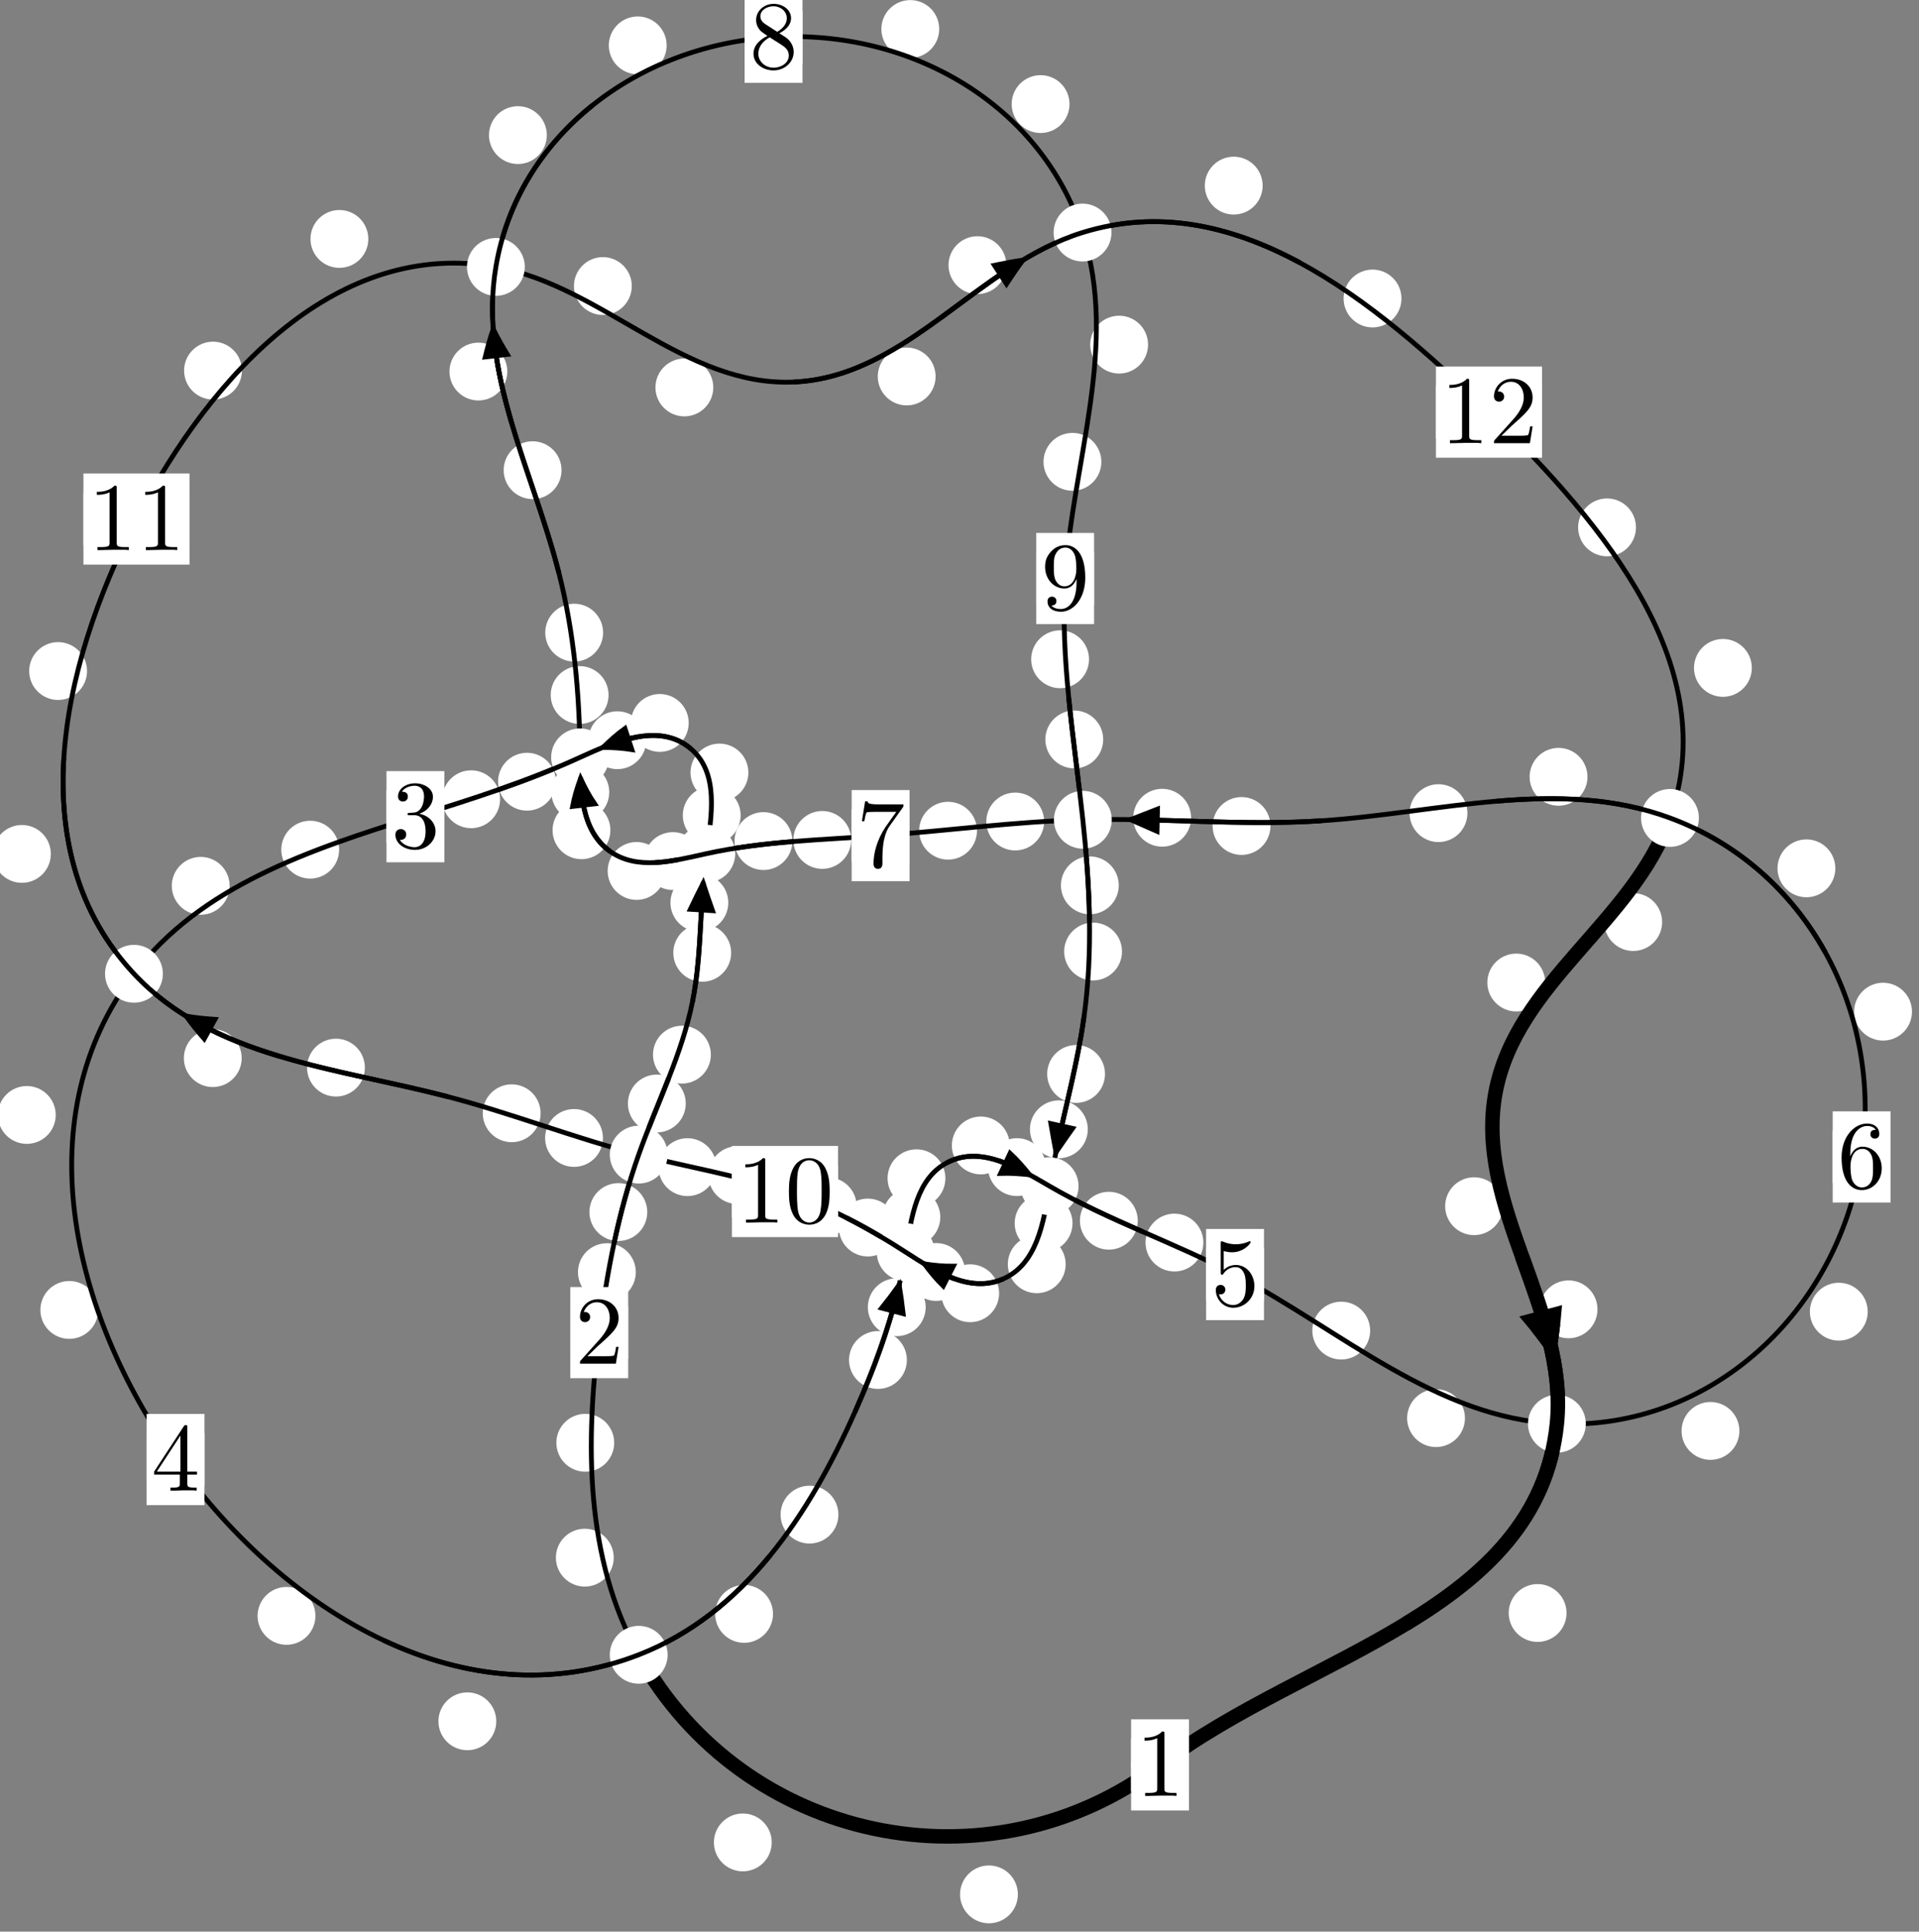 <?xml version="1.0"?>
<!-- Created by MetaPost 1.999 on 2021.07.06:0005 -->
<svg version="1.1" xmlns="http://www.w3.org/2000/svg" xmlns:xlink="http://www.w3.org/1999/xlink" width="198.297" height="199.611" viewBox="0 0 198.297 199.611">
<rect x="0" y="0" width="198.297" height="199.611" fill="#808080" stroke="none"/>
<!-- Original BoundingBox: -66.724655 -27.747284 131.572205 171.863785 -->
  <defs>
    <g transform="scale(0.01,0.01)" id="GLYPHcmr10_48">
      <path style="fill-rule: evenodd;" d="M460 -320C460 -400,455 -480,420 -554C374 -650,292 -666,250 -666C190 -666,117 -640,76 -547C44 -478,39 -400,39 -320C39 -245,43 -155,84 -79C127 2,200 22,249 22C303 22,379 1,423 -94C455 -163,460 -241,460 -320M249 -0C210 -0,151 -25,133 -121C122 -181,122 -273,122 -332C122 -396,122 -462,130 -516C149 -635,224 -644,249 -644C282 -644,348 -626,367 -527C377 -471,377 -395,377 -332C377 -257,377 -189,366 -125C351 -30,294 -0,249 -0"></path>
    </g>
    <g transform="scale(0.01,0.01)" id="GLYPHcmr10_49">
      <path style="fill-rule: evenodd;" d="M294 -640C294 -664,294 -666,271 -666C209 -602,121 -602,89 -602L89 -571C109 -571,168 -571,220 -597L220 -79C220 -43,217 -31,127 -31L95 -31L95 -0L257 -0L130 -3L217 -3L257 -3L297 -3L384 -3L419 -0L419 -31L387 -31C297 -31,294 -42,294 -79"></path>
    </g>
    <g transform="scale(0.01,0.01)" id="GLYPHcmr10_50">
      <path style="fill-rule: evenodd;" d="M127 -77L233 -180C389 -318,449 -372,449 -472C449 -586,359 -666,237 -666C124 -666,50 -574,50 -485C50 -429,100 -429,103 -429C120 -429,155 -441,155 -482C155 -508,137 -534,102 -534C94 -534,92 -534,89 -533C112 -598,166 -635,224 -635C315 -635,358 -554,358 -472C358 -392,308 -313,253 -251L61 -37C50 -26,50 -24,50 -0L421 -0L449 -174L424 -174C419 -144,412 -100,402 -85C395 -77,329 -77,307 -77"></path>
    </g>
    <g transform="scale(0.01,0.01)" id="GLYPHcmr10_51">
      <path style="fill-rule: evenodd;" d="M290 -352C372 -379,430 -449,430 -528C430 -610,342 -666,246 -666C145 -666,69 -606,69 -530C69 -497,91 -478,120 -478C151 -478,171 -500,171 -529C171 -579,124 -579,109 -579C140 -628,206 -641,242 -641C283 -641,338 -619,338 -529C338 -517,336 -459,310 -415C280 -367,246 -364,221 -363C213 -362,189 -360,182 -360C174 -359,167 -358,167 -348C167 -337,174 -337,191 -337L235 -337C317 -337,354 -269,354 -171C354 -35,285 -6,241 -6C198 -6,123 -23,88 -82C123 -77,154 -99,154 -137C154 -173,127 -193,98 -193C74 -193,42 -179,42 -135C42 -44,135 22,244 22C366 22,457 -69,457 -171C457 -253,394 -331,290 -352"></path>
    </g>
    <g transform="scale(0.01,0.01)" id="GLYPHcmr10_52">
      <path style="fill-rule: evenodd;" d="M294 -165L294 -78C294 -42,292 -31,218 -31L197 -31L197 -0L332 -0L238 -3L290 -3L332 -3L374 -3L427 -3L468 -0L468 -31L447 -31C373 -31,371 -42,371 -78L371 -165L471 -165L471 -196L371 -196L371 -651C371 -671,371 -677,355 -677C346 -677,343 -677,335 -665L28 -196L28 -165M300 -196L56 -196L300 -569"></path>
    </g>
    <g transform="scale(0.01,0.01)" id="GLYPHcmr10_53">
      <path style="fill-rule: evenodd;" d="M449 -201C449 -320,367 -420,259 -420C211 -420,168 -404,132 -369L132 -564C152 -558,185 -551,217 -551C340 -551,410 -642,410 -655C410 -661,407 -666,400 -666C399 -666,397 -666,392 -663C372 -654,323 -634,256 -634C216 -634,170 -641,123 -662C115 -665,113 -665,111 -665C101 -665,101 -657,101 -641L101 -345C101 -327,101 -319,115 -319C122 -319,124 -322,128 -328C139 -344,176 -398,257 -398C309 -398,334 -352,342 -334C358 -297,360 -258,360 -208C360 -173,360 -113,336 -71C312 -32,275 -6,229 -6C156 -6,99 -59,82 -118C85 -117,88 -116,99 -116C132 -116,149 -141,149 -165C149 -189,132 -214,99 -214C85 -214,50 -207,50 -161C50 -75,119 22,231 22C347 22,449 -74,449 -201"></path>
    </g>
    <g transform="scale(0.01,0.01)" id="GLYPHcmr10_54">
      <path style="fill-rule: evenodd;" d="M132 -328L132 -352C132 -605,256 -641,307 -641C331 -641,373 -635,395 -601C380 -601,340 -601,340 -556C340 -525,364 -510,386 -510C402 -510,432 -519,432 -558C432 -618,388 -666,305 -666C177 -666,42 -537,42 -316C42 -49,158 22,251 22C362 22,457 -72,457 -204C457 -331,368 -427,257 -427C189 -427,152 -376,132 -328M251 -6C188 -6,158 -66,152 -81C134 -128,134 -208,134 -226C134 -304,166 -404,256 -404C272 -404,318 -404,349 -342C367 -305,367 -254,367 -205C367 -157,367 -107,350 -71C320 -11,274 -6,251 -6"></path>
    </g>
    <g transform="scale(0.01,0.01)" id="GLYPHcmr10_55">
      <path style="fill-rule: evenodd;" d="M476 -609C485 -621,485 -623,485 -644L242 -644C120 -644,118 -657,114 -676L89 -676L56 -470L81 -470C84 -486,93 -549,106 -561C113 -567,191 -567,204 -567L411 -567C400 -551,321 -442,299 -409C209 -274,176 -135,176 -33C176 -23,176 22,222 22C268 22,268 -23,268 -33L268 -84C268 -139,271 -194,279 -248C283 -271,297 -357,341 -419"></path>
    </g>
    <g transform="scale(0.01,0.01)" id="GLYPHcmr10_56">
      <path style="fill-rule: evenodd;" d="M163 -457C117 -487,113 -521,113 -538C113 -599,178 -641,249 -641C322 -641,386 -589,386 -517C386 -460,347 -412,287 -377M309 -362C381 -399,430 -451,430 -517C430 -609,341 -666,250 -666C150 -666,69 -592,69 -499C69 -481,71 -436,113 -389C124 -377,161 -352,186 -335C128 -306,42 -250,42 -151C42 -45,144 22,249 22C362 22,457 -61,457 -168C457 -204,446 -249,408 -291C389 -312,373 -322,309 -362M209 -320L332 -242C360 -223,407 -193,407 -132C407 -58,332 -6,250 -6C164 -6,92 -68,92 -151C92 -209,124 -273,209 -320"></path>
    </g>
    <g transform="scale(0.01,0.01)" id="GLYPHcmr10_57">
      <path style="fill-rule: evenodd;" d="M367 -318L367 -286C367 -52,263 -6,205 -6C188 -6,134 -8,107 -42C151 -42,159 -71,159 -88C159 -119,135 -134,113 -134C97 -134,67 -125,67 -86C67 -19,121 22,206 22C335 22,457 -114,457 -329C457 -598,342 -666,253 -666C198 -666,149 -648,106 -603C65 -558,42 -516,42 -441C42 -316,130 -218,242 -218C303 -218,344 -260,367 -318M243 -241C227 -241,181 -241,150 -304C132 -341,132 -391,132 -440C132 -494,132 -541,153 -578C180 -628,218 -641,253 -641C299 -641,332 -607,349 -562C361 -530,365 -467,365 -421C365 -338,331 -241,243 -241"></path>
    </g>
  </defs>
  <path d="M105.181 195.759C105.181 194.966,104.866 194.206,104.306 193.645C103.745 193.085,102.985 192.77,102.192 192.77C101.4 192.77,100.64 193.085,100.079 193.645C99.519 194.206,99.204 194.966,99.204 195.759C99.204 196.551,99.519 197.311,100.079 197.872C100.64 198.432,101.4 198.747,102.192 198.747C102.985 198.747,103.745 198.432,104.306 197.872C104.866 197.311,105.181 196.551,105.181 195.759Z" style="fill: rgb(100%,100%,100%);stroke: none;"></path>
  <path d="M122.859 182.374C122.859 181.581,122.544 180.821,121.984 180.26C121.423 179.7,120.663 179.385,119.871 179.385C119.078 179.385,118.318 179.7,117.757 180.26C117.197 180.821,116.882 181.581,116.882 182.374C116.882 183.166,117.197 183.927,117.757 184.487C118.318 185.048,119.078 185.362,119.871 185.362C120.663 185.362,121.423 185.048,121.984 184.487C122.544 183.927,122.859 183.166,122.859 182.374Z" style="fill: rgb(100%,100%,100%);stroke: none;"></path>
  <path d="M63.419 160.962C63.419 160.169,63.104 159.409,62.543 158.849C61.983 158.288,61.223 157.973,60.43 157.973C59.637 157.973,58.877 158.288,58.317 158.849C57.756 159.409,57.441 160.169,57.441 160.962C57.441 161.755,57.756 162.515,58.317 163.075C58.877 163.636,59.637 163.951,60.43 163.951C61.223 163.951,61.983 163.636,62.543 163.075C63.104 162.515,63.419 161.755,63.419 160.962Z" style="fill: rgb(100%,100%,100%);stroke: none;"></path>
  <path d="M79.747 190.389C79.747 189.596,79.432 188.836,78.872 188.275C78.311 187.715,77.551 187.4,76.759 187.4C75.966 187.4,75.206 187.715,74.645 188.275C74.085 188.836,73.77 189.596,73.77 190.389C73.77 191.181,74.085 191.942,74.645 192.502C75.206 193.062,75.966 193.377,76.759 193.377C77.551 193.377,78.311 193.062,78.872 192.502C79.432 191.942,79.747 191.181,79.747 190.389Z" style="fill: rgb(100%,100%,100%);stroke: none;"></path>
  <path d="M65.7 131.459C65.7 130.666,65.385 129.906,64.825 129.346C64.265 128.785,63.504 128.47,62.712 128.47C61.919 128.47,61.159 128.785,60.598 129.346C60.038 129.906,59.723 130.666,59.723 131.459C59.723 132.252,60.038 133.012,60.598 133.572C61.159 134.133,61.919 134.448,62.712 134.448C63.504 134.448,64.265 134.133,64.825 133.572C65.385 133.012,65.7 132.252,65.7 131.459Z" style="fill: rgb(100%,100%,100%);stroke: none;"></path>
  <path d="M63.469 149.092C63.469 148.3,63.154 147.539,62.593 146.979C62.033 146.418,61.273 146.103,60.48 146.103C59.687 146.103,58.927 146.418,58.367 146.979C57.806 147.539,57.491 148.3,57.491 149.092C57.491 149.885,57.806 150.645,58.367 151.206C58.927 151.766,59.687 152.081,60.48 152.081C61.273 152.081,62.033 151.766,62.593 151.206C63.154 150.645,63.469 149.885,63.469 149.092Z" style="fill: rgb(100%,100%,100%);stroke: none;"></path>
  <path d="M70.861 114.031C70.861 113.238,70.546 112.478,69.985 111.917C69.425 111.357,68.665 111.042,67.872 111.042C67.079 111.042,66.319 111.357,65.759 111.917C65.198 112.478,64.883 113.238,64.883 114.031C64.883 114.823,65.198 115.584,65.759 116.144C66.319 116.705,67.079 117.019,67.872 117.019C68.665 117.019,69.425 116.705,69.985 116.144C70.546 115.584,70.861 114.823,70.861 114.031Z" style="fill: rgb(100%,100%,100%);stroke: none;"></path>
  <path d="M66.884 125.251C66.884 124.458,66.569 123.698,66.009 123.138C65.448 122.577,64.688 122.262,63.896 122.262C63.103 122.262,62.343 122.577,61.782 123.138C61.222 123.698,60.907 124.458,60.907 125.251C60.907 126.044,61.222 126.804,61.782 127.364C62.343 127.925,63.103 128.24,63.896 128.24C64.688 128.24,65.448 127.925,66.009 127.364C66.569 126.804,66.884 126.044,66.884 125.251Z" style="fill: rgb(100%,100%,100%);stroke: none;"></path>
  <path d="M75.553 98.46C75.553 97.667,75.238 96.907,74.677 96.347C74.117 95.786,73.357 95.471,72.564 95.471C71.771 95.471,71.011 95.786,70.451 96.347C69.89 96.907,69.575 97.667,69.575 98.46C69.575 99.253,69.89 100.013,70.451 100.573C71.011 101.134,71.771 101.449,72.564 101.449C73.357 101.449,74.117 101.134,74.677 100.573C75.238 100.013,75.553 99.253,75.553 98.46Z" style="fill: rgb(100%,100%,100%);stroke: none;"></path>
  <path d="M73.455 108.984C73.455 108.191,73.14 107.431,72.579 106.87C72.019 106.31,71.259 105.995,70.466 105.995C69.673 105.995,68.913 106.31,68.353 106.87C67.792 107.431,67.477 108.191,67.477 108.984C67.477 109.776,67.792 110.537,68.353 111.097C68.913 111.658,69.673 111.972,70.466 111.972C71.259 111.972,72.019 111.658,72.579 111.097C73.14 110.537,73.455 109.776,73.455 108.984Z" style="fill: rgb(100%,100%,100%);stroke: none;"></path>
  <path d="M76.534 84.251C76.534 83.458,76.219 82.698,75.658 82.137C75.098 81.577,74.338 81.262,73.545 81.262C72.752 81.262,71.992 81.577,71.432 82.137C70.871 82.698,70.556 83.458,70.556 84.251C70.556 85.043,70.871 85.803,71.432 86.364C71.992 86.924,72.752 87.239,73.545 87.239C74.338 87.239,75.098 86.924,75.658 86.364C76.219 85.803,76.534 85.043,76.534 84.251Z" style="fill: rgb(100%,100%,100%);stroke: none;"></path>
  <path d="M75.257 93.283C75.257 92.491,74.942 91.731,74.381 91.17C73.821 90.61,73.061 90.295,72.268 90.295C71.475 90.295,70.715 90.61,70.155 91.17C69.594 91.731,69.279 92.491,69.279 93.283C69.279 94.076,69.594 94.836,70.155 95.397C70.715 95.957,71.475 96.272,72.268 96.272C73.061 96.272,73.821 95.957,74.381 95.397C74.942 94.836,75.257 94.076,75.257 93.283Z" style="fill: rgb(100%,100%,100%);stroke: none;"></path>
  <path d="M71.166 74.706C71.166 73.913,70.851 73.153,70.29 72.592C69.73 72.032,68.969 71.717,68.177 71.717C67.384 71.717,66.624 72.032,66.063 72.592C65.503 73.153,65.188 73.913,65.188 74.706C65.188 75.498,65.503 76.258,66.063 76.819C66.624 77.379,67.384 77.694,68.177 77.694C68.969 77.694,69.73 77.379,70.29 76.819C70.851 76.258,71.166 75.498,71.166 74.706Z" style="fill: rgb(100%,100%,100%);stroke: none;"></path>
  <path d="M77.332 79.83C77.332 79.038,77.017 78.278,76.456 77.717C75.896 77.157,75.136 76.842,74.343 76.842C73.55 76.842,72.79 77.157,72.23 77.717C71.669 78.278,71.354 79.038,71.354 79.83C71.354 80.623,71.669 81.383,72.23 81.944C72.79 82.504,73.55 82.819,74.343 82.819C75.136 82.819,75.896 82.504,76.456 81.944C77.017 81.383,77.332 80.623,77.332 79.83Z" style="fill: rgb(100%,100%,100%);stroke: none;"></path>
  <path d="M57.444 80.779C57.444 79.986,57.129 79.226,56.568 78.665C56.008 78.105,55.248 77.79,54.455 77.79C53.662 77.79,52.902 78.105,52.342 78.665C51.781 79.226,51.466 79.986,51.466 80.779C51.466 81.571,51.781 82.331,52.342 82.892C52.902 83.452,53.662 83.767,54.455 83.767C55.248 83.767,56.008 83.452,56.568 82.892C57.129 82.331,57.444 81.571,57.444 80.779Z" style="fill: rgb(100%,100%,100%);stroke: none;"></path>
  <path d="M66.784 76.492C66.784 75.699,66.469 74.939,65.908 74.378C65.348 73.818,64.587 73.503,63.795 73.503C63.002 73.503,62.242 73.818,61.681 74.378C61.121 74.939,60.806 75.699,60.806 76.492C60.806 77.284,61.121 78.044,61.681 78.605C62.242 79.165,63.002 79.48,63.795 79.48C64.587 79.48,65.348 79.165,65.908 78.605C66.469 78.044,66.784 77.284,66.784 76.492Z" style="fill: rgb(100%,100%,100%);stroke: none;"></path>
  <path d="M35.044 87.801C35.044 87.008,34.729 86.248,34.168 85.688C33.608 85.127,32.848 84.812,32.055 84.812C31.262 84.812,30.502 85.127,29.942 85.688C29.381 86.248,29.066 87.008,29.066 87.801C29.066 88.594,29.381 89.354,29.942 89.914C30.502 90.475,31.262 90.79,32.055 90.79C32.848 90.79,33.608 90.475,34.168 89.914C34.729 89.354,35.044 88.594,35.044 87.801Z" style="fill: rgb(100%,100%,100%);stroke: none;"></path>
  <path d="M51.675 82.592C51.675 81.799,51.36 81.039,50.8 80.478C50.239 79.918,49.479 79.603,48.686 79.603C47.894 79.603,47.134 79.918,46.573 80.478C46.013 81.039,45.698 81.799,45.698 82.592C45.698 83.384,46.013 84.145,46.573 84.705C47.134 85.266,47.894 85.581,48.686 85.581C49.479 85.581,50.239 85.266,50.8 84.705C51.36 84.145,51.675 83.384,51.675 82.592Z" style="fill: rgb(100%,100%,100%);stroke: none;"></path>
  <path d="M5.758 115.215C5.758 114.422,5.443 113.662,4.882 113.101C4.322 112.541,3.562 112.226,2.769 112.226C1.976 112.226,1.216 112.541,0.656 113.101C0.095 113.662,-0.22 114.422,-0.22 115.215C-0.22 116.007,0.095 116.767,0.656 117.328C1.216 117.888,1.976 118.203,2.769 118.203C3.562 118.203,4.322 117.888,4.882 117.328C5.443 116.767,5.758 116.007,5.758 115.215Z" style="fill: rgb(100%,100%,100%);stroke: none;"></path>
  <path d="M23.729 91.538C23.729 90.745,23.414 89.985,22.853 89.425C22.293 88.864,21.533 88.549,20.74 88.549C19.947 88.549,19.187 88.864,18.627 89.425C18.066 89.985,17.751 90.745,17.751 91.538C17.751 92.331,18.066 93.091,18.627 93.651C19.187 94.212,19.947 94.527,20.74 94.527C21.533 94.527,22.293 94.212,22.853 93.651C23.414 93.091,23.729 92.331,23.729 91.538Z" style="fill: rgb(100%,100%,100%);stroke: none;"></path>
  <path d="M32.595 166.978C32.595 166.185,32.28 165.425,31.719 164.865C31.159 164.304,30.399 163.989,29.606 163.989C28.813 163.989,28.053 164.304,27.493 164.865C26.932 165.425,26.617 166.185,26.617 166.978C26.617 167.771,26.932 168.531,27.493 169.091C28.053 169.652,28.813 169.967,29.606 169.967C30.399 169.967,31.159 169.652,31.719 169.091C32.28 168.531,32.595 167.771,32.595 166.978Z" style="fill: rgb(100%,100%,100%);stroke: none;"></path>
  <path d="M10.149 135.364C10.149 134.571,9.834 133.811,9.274 133.251C8.713 132.69,7.953 132.375,7.16 132.375C6.368 132.375,5.608 132.69,5.047 133.251C4.487 133.811,4.172 134.571,4.172 135.364C4.172 136.157,4.487 136.917,5.047 137.477C5.608 138.038,6.368 138.353,7.16 138.353C7.953 138.353,8.713 138.038,9.274 137.477C9.834 136.917,10.149 136.157,10.149 135.364Z" style="fill: rgb(100%,100%,100%);stroke: none;"></path>
  <path d="M79.877 166.774C79.877 165.981,79.562 165.221,79.002 164.661C78.441 164.1,77.681 163.785,76.888 163.785C76.096 163.785,75.336 164.1,74.775 164.661C74.215 165.221,73.9 165.981,73.9 166.774C73.9 167.567,74.215 168.327,74.775 168.887C75.336 169.448,76.096 169.763,76.888 169.763C77.681 169.763,78.441 169.448,79.002 168.887C79.562 168.327,79.877 167.567,79.877 166.774Z" style="fill: rgb(100%,100%,100%);stroke: none;"></path>
  <path d="M51.282 177.873C51.282 177.08,50.967 176.32,50.406 175.759C49.846 175.199,49.086 174.884,48.293 174.884C47.5 174.884,46.74 175.199,46.18 175.759C45.619 176.32,45.304 177.08,45.304 177.873C45.304 178.665,45.619 179.425,46.18 179.986C46.74 180.546,47.5 180.861,48.293 180.861C49.086 180.861,49.846 180.546,50.406 179.986C50.967 179.425,51.282 178.665,51.282 177.873Z" style="fill: rgb(100%,100%,100%);stroke: none;"></path>
  <path d="M93.711 140.536C93.711 139.744,93.397 138.983,92.836 138.423C92.276 137.863,91.515 137.548,90.723 137.548C89.93 137.548,89.17 137.863,88.609 138.423C88.049 138.983,87.734 139.744,87.734 140.536C87.734 141.329,88.049 142.089,88.609 142.65C89.17 143.21,89.93 143.525,90.723 143.525C91.515 143.525,92.276 143.21,92.836 142.65C93.397 142.089,93.711 141.329,93.711 140.536Z" style="fill: rgb(100%,100%,100%);stroke: none;"></path>
  <path d="M86.636 156.515C86.636 155.723,86.321 154.962,85.761 154.402C85.2 153.842,84.44 153.527,83.647 153.527C82.855 153.527,82.094 153.842,81.534 154.402C80.973 154.962,80.659 155.723,80.659 156.515C80.659 157.308,80.973 158.068,81.534 158.629C82.094 159.189,82.855 159.504,83.647 159.504C84.44 159.504,85.2 159.189,85.761 158.629C86.321 158.068,86.636 157.308,86.636 156.515Z" style="fill: rgb(100%,100%,100%);stroke: none;"></path>
  <path d="M97.163 125.776C97.163 124.983,96.848 124.223,96.287 123.663C95.727 123.102,94.967 122.787,94.174 122.787C93.381 122.787,92.621 123.102,92.061 123.663C91.5 124.223,91.185 124.983,91.185 125.776C91.185 126.569,91.5 127.329,92.061 127.889C92.621 128.45,93.381 128.765,94.174 128.765C94.967 128.765,95.727 128.45,96.287 127.889C96.848 127.329,97.163 126.569,97.163 125.776Z" style="fill: rgb(100%,100%,100%);stroke: none;"></path>
  <path d="M95.655 135.083C95.655 134.29,95.34 133.53,94.779 132.969C94.219 132.409,93.459 132.094,92.666 132.094C91.873 132.094,91.113 132.409,90.553 132.969C89.992 133.53,89.677 134.29,89.677 135.083C89.677 135.875,89.992 136.635,90.553 137.196C91.113 137.756,91.873 138.071,92.666 138.071C93.459 138.071,94.219 137.756,94.779 137.196C95.34 136.635,95.655 135.875,95.655 135.083Z" style="fill: rgb(100%,100%,100%);stroke: none;"></path>
  <path d="M104.338 118.366C104.338 117.574,104.023 116.813,103.462 116.253C102.902 115.692,102.142 115.377,101.349 115.377C100.556 115.377,99.796 115.692,99.236 116.253C98.675 116.813,98.36 117.574,98.36 118.366C98.36 119.159,98.675 119.919,99.236 120.48C99.796 121.04,100.556 121.355,101.349 121.355C102.142 121.355,102.902 121.04,103.462 120.48C104.023 119.919,104.338 119.159,104.338 118.366Z" style="fill: rgb(100%,100%,100%);stroke: none;"></path>
  <path d="M97.692 121.756C97.692 120.964,97.378 120.203,96.817 119.643C96.257 119.082,95.496 118.768,94.704 118.768C93.911 118.768,93.151 119.082,92.59 119.643C92.03 120.203,91.715 120.964,91.715 121.756C91.715 122.549,92.03 123.309,92.59 123.87C93.151 124.43,93.911 124.745,94.704 124.745C95.496 124.745,96.257 124.43,96.817 123.87C97.378 123.309,97.692 122.549,97.692 121.756Z" style="fill: rgb(100%,100%,100%);stroke: none;"></path>
  <path d="M117.57 126.144C117.57 125.351,117.255 124.591,116.694 124.031C116.134 123.47,115.374 123.155,114.581 123.155C113.788 123.155,113.028 123.47,112.468 124.031C111.907 124.591,111.592 125.351,111.592 126.144C111.592 126.937,111.907 127.697,112.468 128.257C113.028 128.818,113.788 129.133,114.581 129.133C115.374 129.133,116.134 128.818,116.694 128.257C117.255 127.697,117.57 126.937,117.57 126.144Z" style="fill: rgb(100%,100%,100%);stroke: none;"></path>
  <path d="M108.069 120.605C108.069 119.812,107.754 119.052,107.193 118.491C106.633 117.931,105.873 117.616,105.08 117.616C104.287 117.616,103.527 117.931,102.967 118.491C102.406 119.052,102.091 119.812,102.091 120.605C102.091 121.397,102.406 122.158,102.967 122.718C103.527 123.279,104.287 123.593,105.08 123.593C105.873 123.593,106.633 123.279,107.193 122.718C107.754 122.158,108.069 121.397,108.069 120.605Z" style="fill: rgb(100%,100%,100%);stroke: none;"></path>
  <path d="M141.583 137.498C141.583 136.706,141.268 135.946,140.708 135.385C140.148 134.825,139.387 134.51,138.595 134.51C137.802 134.51,137.042 134.825,136.481 135.385C135.921 135.946,135.606 136.706,135.606 137.498C135.606 138.291,135.921 139.051,136.481 139.612C137.042 140.172,137.802 140.487,138.595 140.487C139.387 140.487,140.148 140.172,140.708 139.612C141.268 139.051,141.583 138.291,141.583 137.498Z" style="fill: rgb(100%,100%,100%);stroke: none;"></path>
  <path d="M124.348 128.402C124.348 127.61,124.033 126.85,123.473 126.289C122.912 125.729,122.152 125.414,121.359 125.414C120.567 125.414,119.806 125.729,119.246 126.289C118.685 126.85,118.371 127.61,118.371 128.402C118.371 129.195,118.685 129.955,119.246 130.516C119.806 131.076,120.567 131.391,121.359 131.391C122.152 131.391,122.912 131.076,123.473 130.516C124.033 129.955,124.348 129.195,124.348 128.402Z" style="fill: rgb(100%,100%,100%);stroke: none;"></path>
  <path d="M179.738 147.866C179.738 147.073,179.423 146.313,178.863 145.752C178.303 145.192,177.542 144.877,176.75 144.877C175.957 144.877,175.197 145.192,174.636 145.752C174.076 146.313,173.761 147.073,173.761 147.866C173.761 148.658,174.076 149.419,174.636 149.979C175.197 150.539,175.957 150.854,176.75 150.854C177.542 150.854,178.303 150.539,178.863 149.979C179.423 149.419,179.738 148.658,179.738 147.866Z" style="fill: rgb(100%,100%,100%);stroke: none;"></path>
  <path d="M151.379 146.545C151.379 145.752,151.064 144.992,150.504 144.432C149.943 143.871,149.183 143.556,148.391 143.556C147.598 143.556,146.838 143.871,146.277 144.432C145.717 144.992,145.402 145.752,145.402 146.545C145.402 147.338,145.717 148.098,146.277 148.658C146.838 149.219,147.598 149.534,148.391 149.534C149.183 149.534,149.943 149.219,150.504 148.658C151.064 148.098,151.379 147.338,151.379 146.545Z" style="fill: rgb(100%,100%,100%);stroke: none;"></path>
  <path d="M197.572 104.541C197.572 103.749,197.257 102.989,196.697 102.428C196.136 101.868,195.376 101.553,194.583 101.553C193.791 101.553,193.031 101.868,192.47 102.428C191.91 102.989,191.595 103.749,191.595 104.541C191.595 105.334,191.91 106.094,192.47 106.655C193.031 107.215,193.791 107.53,194.583 107.53C195.376 107.53,196.136 107.215,196.697 106.655C197.257 106.094,197.572 105.334,197.572 104.541Z" style="fill: rgb(100%,100%,100%);stroke: none;"></path>
  <path d="M192.999 135.543C192.999 134.75,192.684 133.99,192.123 133.43C191.563 132.869,190.803 132.554,190.01 132.554C189.217 132.554,188.457 132.869,187.897 133.43C187.336 133.99,187.021 134.75,187.021 135.543C187.021 136.336,187.336 137.096,187.897 137.656C188.457 138.217,189.217 138.532,190.01 138.532C190.803 138.532,191.563 138.217,192.123 137.656C192.684 137.096,192.999 136.336,192.999 135.543Z" style="fill: rgb(100%,100%,100%);stroke: none;"></path>
  <path d="M164.039 80.273C164.039 79.48,163.724 78.72,163.163 78.159C162.603 77.599,161.843 77.284,161.05 77.284C160.257 77.284,159.497 77.599,158.937 78.159C158.376 78.72,158.061 79.48,158.061 80.273C158.061 81.065,158.376 81.825,158.937 82.386C159.497 82.946,160.257 83.261,161.05 83.261C161.843 83.261,162.603 82.946,163.163 82.386C163.724 81.825,164.039 81.065,164.039 80.273Z" style="fill: rgb(100%,100%,100%);stroke: none;"></path>
  <path d="M189.652 89.73C189.652 88.937,189.337 88.177,188.777 87.617C188.216 87.056,187.456 86.741,186.664 86.741C185.871 86.741,185.111 87.056,184.55 87.617C183.99 88.177,183.675 88.937,183.675 89.73C183.675 90.523,183.99 91.283,184.55 91.843C185.111 92.404,185.871 92.719,186.664 92.719C187.456 92.719,188.216 92.404,188.777 91.843C189.337 91.283,189.652 90.523,189.652 89.73Z" style="fill: rgb(100%,100%,100%);stroke: none;"></path>
  <path d="M131.282 85.355C131.282 84.562,130.967 83.802,130.407 83.242C129.846 82.681,129.086 82.366,128.293 82.366C127.501 82.366,126.74 82.681,126.18 83.242C125.62 83.802,125.305 84.562,125.305 85.355C125.305 86.148,125.62 86.908,126.18 87.468C126.74 88.029,127.501 88.344,128.293 88.344C129.086 88.344,129.846 88.029,130.407 87.468C130.967 86.908,131.282 86.148,131.282 85.355Z" style="fill: rgb(100%,100%,100%);stroke: none;"></path>
  <path d="M151.632 84.028C151.632 83.235,151.317 82.475,150.757 81.914C150.196 81.354,149.436 81.039,148.643 81.039C147.851 81.039,147.091 81.354,146.53 81.914C145.97 82.475,145.655 83.235,145.655 84.028C145.655 84.82,145.97 85.58,146.53 86.141C147.091 86.701,147.851 87.016,148.643 87.016C149.436 87.016,150.196 86.701,150.757 86.141C151.317 85.58,151.632 84.82,151.632 84.028Z" style="fill: rgb(100%,100%,100%);stroke: none;"></path>
  <path d="M107.895 84.892C107.895 84.099,107.58 83.339,107.02 82.779C106.459 82.218,105.699 81.903,104.906 81.903C104.113 81.903,103.353 82.218,102.793 82.779C102.232 83.339,101.917 84.099,101.917 84.892C101.917 85.685,102.232 86.445,102.793 87.005C103.353 87.566,104.113 87.881,104.906 87.881C105.699 87.881,106.459 87.566,107.02 87.005C107.58 86.445,107.895 85.685,107.895 84.892Z" style="fill: rgb(100%,100%,100%);stroke: none;"></path>
  <path d="M123.08 84.503C123.08 83.71,122.765 82.95,122.204 82.39C121.644 81.829,120.884 81.514,120.091 81.514C119.298 81.514,118.538 81.829,117.978 82.39C117.417 82.95,117.102 83.71,117.102 84.503C117.102 85.296,117.417 86.056,117.978 86.616C118.538 87.177,119.298 87.492,120.091 87.492C120.884 87.492,121.644 87.177,122.204 86.616C122.765 86.056,123.08 85.296,123.08 84.503Z" style="fill: rgb(100%,100%,100%);stroke: none;"></path>
  <path d="M87.957 86.795C87.957 86.002,87.642 85.242,87.081 84.682C86.521 84.121,85.761 83.806,84.968 83.806C84.175 83.806,83.415 84.121,82.855 84.682C82.294 85.242,81.979 86.002,81.979 86.795C81.979 87.588,82.294 88.348,82.855 88.908C83.415 89.469,84.175 89.784,84.968 89.784C85.761 89.784,86.521 89.469,87.081 88.908C87.642 88.348,87.957 87.588,87.957 86.795Z" style="fill: rgb(100%,100%,100%);stroke: none;"></path>
  <path d="M100.955 85.842C100.955 85.049,100.641 84.289,100.08 83.728C99.52 83.168,98.759 82.853,97.967 82.853C97.174 82.853,96.414 83.168,95.853 83.728C95.293 84.289,94.978 85.049,94.978 85.842C94.978 86.634,95.293 87.395,95.853 87.955C96.414 88.516,97.174 88.83,97.967 88.83C98.759 88.83,99.52 88.516,100.08 87.955C100.641 87.395,100.955 86.634,100.955 85.842Z" style="fill: rgb(100%,100%,100%);stroke: none;"></path>
  <path d="M72.515 88.98C72.515 88.187,72.2 87.427,71.64 86.866C71.08 86.306,70.319 85.991,69.527 85.991C68.734 85.991,67.974 86.306,67.413 86.866C66.853 87.427,66.538 88.187,66.538 88.98C66.538 89.772,66.853 90.532,67.413 91.093C67.974 91.653,68.734 91.968,69.527 91.968C70.319 91.968,71.08 91.653,71.64 91.093C72.2 90.532,72.515 89.772,72.515 88.98Z" style="fill: rgb(100%,100%,100%);stroke: none;"></path>
  <path d="M81.879 86.913C81.879 86.12,81.564 85.36,81.004 84.8C80.444 84.239,79.683 83.924,78.891 83.924C78.098 83.924,77.338 84.239,76.777 84.8C76.217 85.36,75.902 86.12,75.902 86.913C75.902 87.706,76.217 88.466,76.777 89.026C77.338 89.587,78.098 89.902,78.891 89.902C79.683 89.902,80.444 89.587,81.004 89.026C81.564 88.466,81.879 87.706,81.879 86.913Z" style="fill: rgb(100%,100%,100%);stroke: none;"></path>
  <path d="M63.075 85.796C63.075 85.003,62.76 84.243,62.199 83.682C61.639 83.122,60.878 82.807,60.086 82.807C59.293 82.807,58.533 83.122,57.972 83.682C57.412 84.243,57.097 85.003,57.097 85.796C57.097 86.588,57.412 87.348,57.972 87.909C58.533 88.469,59.293 88.784,60.086 88.784C60.878 88.784,61.639 88.469,62.199 87.909C62.76 87.348,63.075 86.588,63.075 85.796Z" style="fill: rgb(100%,100%,100%);stroke: none;"></path>
  <path d="M68.769 90.001C68.769 89.208,68.454 88.448,67.894 87.888C67.333 87.327,66.573 87.012,65.781 87.012C64.988 87.012,64.228 87.327,63.667 87.888C63.107 88.448,62.792 89.208,62.792 90.001C62.792 90.794,63.107 91.554,63.667 92.114C64.228 92.675,64.988 92.99,65.781 92.99C66.573 92.99,67.333 92.675,67.894 92.114C68.454 91.554,68.769 90.794,68.769 90.001Z" style="fill: rgb(100%,100%,100%);stroke: none;"></path>
  <path d="M62.884 71.82C62.884 71.027,62.569 70.267,62.009 69.706C61.448 69.146,60.688 68.831,59.896 68.831C59.103 68.831,58.343 69.146,57.782 69.706C57.222 70.267,56.907 71.027,56.907 71.82C56.907 72.612,57.222 73.372,57.782 73.933C58.343 74.493,59.103 74.808,59.896 74.808C60.688 74.808,61.448 74.493,62.009 73.933C62.569 73.372,62.884 72.612,62.884 71.82Z" style="fill: rgb(100%,100%,100%);stroke: none;"></path>
  <path d="M62.955 81.863C62.955 81.07,62.64 80.31,62.079 79.75C61.519 79.189,60.758 78.874,59.966 78.874C59.173 78.874,58.413 79.189,57.852 79.75C57.292 80.31,56.977 81.07,56.977 81.863C56.977 82.656,57.292 83.416,57.852 83.976C58.413 84.537,59.173 84.852,59.966 84.852C60.758 84.852,61.519 84.537,62.079 83.976C62.64 83.416,62.955 82.656,62.955 81.863Z" style="fill: rgb(100%,100%,100%);stroke: none;"></path>
  <path d="M58.024 48.588C58.024 47.795,57.709 47.035,57.149 46.474C56.588 45.914,55.828 45.599,55.035 45.599C54.243 45.599,53.483 45.914,52.922 46.474C52.362 47.035,52.047 47.795,52.047 48.588C52.047 49.38,52.362 50.14,52.922 50.701C53.483 51.261,54.243 51.576,55.035 51.576C55.828 51.576,56.588 51.261,57.149 50.701C57.709 50.14,58.024 49.38,58.024 48.588Z" style="fill: rgb(100%,100%,100%);stroke: none;"></path>
  <path d="M62.32 65.375C62.32 64.583,62.005 63.823,61.445 63.262C60.884 62.702,60.124 62.387,59.331 62.387C58.539 62.387,57.778 62.702,57.218 63.262C56.657 63.823,56.342 64.583,56.342 65.375C56.342 66.168,56.657 66.928,57.218 67.489C57.778 68.049,58.539 68.364,59.331 68.364C60.124 68.364,60.884 68.049,61.445 67.489C62.005 66.928,62.32 66.168,62.32 65.375Z" style="fill: rgb(100%,100%,100%);stroke: none;"></path>
  <path d="M56.506 13.962C56.506 13.169,56.191 12.409,55.631 11.848C55.07 11.288,54.31 10.973,53.518 10.973C52.725 10.973,51.965 11.288,51.404 11.848C50.844 12.409,50.529 13.169,50.529 13.962C50.529 14.754,50.844 15.515,51.404 16.075C51.965 16.635,52.725 16.95,53.518 16.95C54.31 16.95,55.07 16.635,55.631 16.075C56.191 15.515,56.506 14.754,56.506 13.962Z" style="fill: rgb(100%,100%,100%);stroke: none;"></path>
  <path d="M52.423 38.394C52.423 37.602,52.108 36.842,51.548 36.281C50.987 35.721,50.227 35.406,49.434 35.406C48.642 35.406,47.881 35.721,47.321 36.281C46.76 36.842,46.446 37.602,46.446 38.394C46.446 39.187,46.76 39.947,47.321 40.508C47.881 41.068,48.642 41.383,49.434 41.383C50.227 41.383,50.987 41.068,51.548 40.508C52.108 39.947,52.423 39.187,52.423 38.394Z" style="fill: rgb(100%,100%,100%);stroke: none;"></path>
  <path d="M97.053 2.997C97.053 2.204,96.738 1.444,96.177 0.884C95.617 0.323,94.857 0.008,94.064 0.008C93.271 0.008,92.511 0.323,91.951 0.884C91.39 1.444,91.075 2.204,91.075 2.997C91.075 3.79,91.39 4.55,91.951 5.11C92.511 5.671,93.271 5.986,94.064 5.986C94.857 5.986,95.617 5.671,96.177 5.11C96.738 4.55,97.053 3.79,97.053 2.997Z" style="fill: rgb(100%,100%,100%);stroke: none;"></path>
  <path d="M68.888 4.69C68.888 3.897,68.573 3.137,68.013 2.577C67.452 2.016,66.692 1.701,65.899 1.701C65.107 1.701,64.347 2.016,63.786 2.577C63.226 3.137,62.911 3.897,62.911 4.69C62.911 5.483,63.226 6.243,63.786 6.803C64.347 7.364,65.107 7.679,65.899 7.679C66.692 7.679,67.452 7.364,68.013 6.803C68.573 6.243,68.888 5.483,68.888 4.69Z" style="fill: rgb(100%,100%,100%);stroke: none;"></path>
  <path d="M118.633 35.613C118.633 34.82,118.318 34.06,117.758 33.5C117.197 32.939,116.437 32.624,115.644 32.624C114.852 32.624,114.092 32.939,113.531 33.5C112.971 34.06,112.656 34.82,112.656 35.613C112.656 36.406,112.971 37.166,113.531 37.726C114.092 38.287,114.852 38.602,115.644 38.602C116.437 38.602,117.197 38.287,117.758 37.726C118.318 37.166,118.633 36.406,118.633 35.613Z" style="fill: rgb(100%,100%,100%);stroke: none;"></path>
  <path d="M110.517 10.756C110.517 9.963,110.202 9.203,109.641 8.642C109.081 8.082,108.321 7.767,107.528 7.767C106.735 7.767,105.975 8.082,105.415 8.642C104.854 9.203,104.539 9.963,104.539 10.756C104.539 11.548,104.854 12.309,105.415 12.869C105.975 13.429,106.735 13.744,107.528 13.744C108.321 13.744,109.081 13.429,109.641 12.869C110.202 12.309,110.517 11.548,110.517 10.756Z" style="fill: rgb(100%,100%,100%);stroke: none;"></path>
  <path d="M112.532 68.125C112.532 67.332,112.217 66.572,111.656 66.012C111.096 65.451,110.336 65.136,109.543 65.136C108.75 65.136,107.99 65.451,107.43 66.012C106.869 66.572,106.554 67.332,106.554 68.125C106.554 68.918,106.869 69.678,107.43 70.238C107.99 70.799,108.75 71.114,109.543 71.114C110.336 71.114,111.096 70.799,111.656 70.238C112.217 69.678,112.532 68.918,112.532 68.125Z" style="fill: rgb(100%,100%,100%);stroke: none;"></path>
  <path d="M113.807 47.724C113.807 46.932,113.492 46.171,112.931 45.611C112.371 45.05,111.611 44.735,110.818 44.735C110.025 44.735,109.265 45.05,108.705 45.611C108.144 46.171,107.829 46.932,107.829 47.724C107.829 48.517,108.144 49.277,108.705 49.838C109.265 50.398,110.025 50.713,110.818 50.713C111.611 50.713,112.371 50.398,112.931 49.838C113.492 49.277,113.807 48.517,113.807 47.724Z" style="fill: rgb(100%,100%,100%);stroke: none;"></path>
  <path d="M115.606 91.487C115.606 90.695,115.291 89.935,114.73 89.374C114.17 88.814,113.41 88.499,112.617 88.499C111.824 88.499,111.064 88.814,110.504 89.374C109.943 89.935,109.628 90.695,109.628 91.487C109.628 92.28,109.943 93.04,110.504 93.601C111.064 94.161,111.824 94.476,112.617 94.476C113.41 94.476,114.17 94.161,114.73 93.601C115.291 93.04,115.606 92.28,115.606 91.487Z" style="fill: rgb(100%,100%,100%);stroke: none;"></path>
  <path d="M113.998 76.412C113.998 75.619,113.683 74.859,113.122 74.299C112.562 73.738,111.802 73.423,111.009 73.423C110.216 73.423,109.456 73.738,108.896 74.299C108.335 74.859,108.02 75.619,108.02 76.412C108.02 77.205,108.335 77.965,108.896 78.525C109.456 79.086,110.216 79.401,111.009 79.401C111.802 79.401,112.562 79.086,113.122 78.525C113.683 77.965,113.998 77.205,113.998 76.412Z" style="fill: rgb(100%,100%,100%);stroke: none;"></path>
  <path d="M114.185 110.978C114.185 110.185,113.87 109.425,113.31 108.865C112.75 108.304,111.989 107.989,111.197 107.989C110.404 107.989,109.644 108.304,109.083 108.865C108.523 109.425,108.208 110.185,108.208 110.978C108.208 111.771,108.523 112.531,109.083 113.091C109.644 113.652,110.404 113.967,111.197 113.967C111.989 113.967,112.75 113.652,113.31 113.091C113.87 112.531,114.185 111.771,114.185 110.978Z" style="fill: rgb(100%,100%,100%);stroke: none;"></path>
  <path d="M115.941 98.327C115.941 97.534,115.626 96.774,115.066 96.213C114.505 95.653,113.745 95.338,112.952 95.338C112.16 95.338,111.4 95.653,110.839 96.213C110.279 96.774,109.964 97.534,109.964 98.327C109.964 99.119,110.279 99.879,110.839 100.44C111.4 101,112.16 101.315,112.952 101.315C113.745 101.315,114.505 101,115.066 100.44C115.626 99.879,115.941 99.119,115.941 98.327Z" style="fill: rgb(100%,100%,100%);stroke: none;"></path>
  <path d="M110.827 126.406C110.827 125.613,110.512 124.853,109.952 124.293C109.391 123.732,108.631 123.417,107.838 123.417C107.046 123.417,106.285 123.732,105.725 124.293C105.164 124.853,104.85 125.613,104.85 126.406C104.85 127.199,105.164 127.959,105.725 128.519C106.285 129.08,107.046 129.395,107.838 129.395C108.631 129.395,109.391 129.08,109.952 128.519C110.512 127.959,110.827 127.199,110.827 126.406Z" style="fill: rgb(100%,100%,100%);stroke: none;"></path>
  <path d="M112.406 116.698C112.406 115.905,112.091 115.145,111.53 114.585C110.97 114.024,110.209 113.709,109.417 113.709C108.624 113.709,107.864 114.024,107.303 114.585C106.743 115.145,106.428 115.905,106.428 116.698C106.428 117.491,106.743 118.251,107.303 118.811C107.864 119.372,108.624 119.687,109.417 119.687C110.209 119.687,110.97 119.372,111.53 118.811C112.091 118.251,112.406 117.491,112.406 116.698Z" style="fill: rgb(100%,100%,100%);stroke: none;"></path>
  <path d="M103.242 133.64C103.242 132.848,102.927 132.088,102.366 131.527C101.806 130.967,101.046 130.652,100.253 130.652C99.46 130.652,98.7 130.967,98.14 131.527C97.579 132.088,97.264 132.848,97.264 133.64C97.264 134.433,97.579 135.193,98.14 135.754C98.7 136.314,99.46 136.629,100.253 136.629C101.046 136.629,101.806 136.314,102.366 135.754C102.927 135.193,103.242 134.433,103.242 133.64Z" style="fill: rgb(100%,100%,100%);stroke: none;"></path>
  <path d="M110.119 130.645C110.119 129.853,109.804 129.093,109.244 128.532C108.683 127.972,107.923 127.657,107.13 127.657C106.338 127.657,105.578 127.972,105.017 128.532C104.457 129.093,104.142 129.853,104.142 130.645C104.142 131.438,104.457 132.198,105.017 132.759C105.578 133.319,106.338 133.634,107.13 133.634C107.923 133.634,108.683 133.319,109.244 132.759C109.804 132.198,110.119 131.438,110.119 130.645Z" style="fill: rgb(100%,100%,100%);stroke: none;"></path>
  <path d="M92.66 126.849C92.66 126.056,92.345 125.296,91.785 124.736C91.224 124.175,90.464 123.86,89.672 123.86C88.879 123.86,88.119 124.175,87.558 124.736C86.998 125.296,86.683 126.056,86.683 126.849C86.683 127.642,86.998 128.402,87.558 128.962C88.119 129.523,88.879 129.838,89.672 129.838C90.464 129.838,91.224 129.523,91.785 128.962C92.345 128.402,92.66 127.642,92.66 126.849Z" style="fill: rgb(100%,100%,100%);stroke: none;"></path>
  <path d="M99.728 131.442C99.728 130.649,99.413 129.889,98.853 129.329C98.292 128.768,97.532 128.453,96.739 128.453C95.947 128.453,95.187 128.768,94.626 129.329C94.066 129.889,93.751 130.649,93.751 131.442C93.751 132.235,94.066 132.995,94.626 133.555C95.187 134.116,95.947 134.431,96.739 134.431C97.532 134.431,98.292 134.116,98.853 133.555C99.413 132.995,99.728 132.235,99.728 131.442Z" style="fill: rgb(100%,100%,100%);stroke: none;"></path>
  <path d="M79.185 121.43C79.185 120.638,78.87 119.877,78.309 119.317C77.749 118.757,76.989 118.442,76.196 118.442C75.403 118.442,74.643 118.757,74.083 119.317C73.522 119.877,73.207 120.638,73.207 121.43C73.207 122.223,73.522 122.983,74.083 123.544C74.643 124.104,75.403 124.419,76.196 124.419C76.989 124.419,77.749 124.104,78.309 123.544C78.87 122.983,79.185 122.223,79.185 121.43Z" style="fill: rgb(100%,100%,100%);stroke: none;"></path>
  <path d="M88.519 124.649C88.519 123.856,88.204 123.096,87.643 122.536C87.083 121.975,86.322 121.66,85.53 121.66C84.737 121.66,83.977 121.975,83.416 122.536C82.856 123.096,82.541 123.856,82.541 124.649C82.541 125.442,82.856 126.202,83.416 126.762C83.977 127.323,84.737 127.638,85.53 127.638C86.322 127.638,87.083 127.323,87.643 126.762C88.204 126.202,88.519 125.442,88.519 124.649Z" style="fill: rgb(100%,100%,100%);stroke: none;"></path>
  <path d="M62.304 117.593C62.304 116.8,61.989 116.04,61.429 115.479C60.869 114.919,60.108 114.604,59.316 114.604C58.523 114.604,57.763 114.919,57.202 115.479C56.642 116.04,56.327 116.8,56.327 117.593C56.327 118.385,56.642 119.145,57.202 119.706C57.763 120.266,58.523 120.581,59.316 120.581C60.108 120.581,60.869 120.266,61.429 119.706C61.989 119.145,62.304 118.385,62.304 117.593Z" style="fill: rgb(100%,100%,100%);stroke: none;"></path>
  <path d="M74.024 120.609C74.024 119.816,73.709 119.056,73.148 118.496C72.588 117.935,71.828 117.62,71.035 117.62C70.242 117.62,69.482 117.935,68.922 118.496C68.361 119.056,68.046 119.816,68.046 120.609C68.046 121.402,68.361 122.162,68.922 122.722C69.482 123.283,70.242 123.598,71.035 123.598C71.828 123.598,72.588 123.283,73.148 122.722C73.709 122.162,74.024 121.402,74.024 120.609Z" style="fill: rgb(100%,100%,100%);stroke: none;"></path>
  <path d="M37.704 110.324C37.704 109.532,37.389 108.772,36.829 108.211C36.268 107.651,35.508 107.336,34.716 107.336C33.923 107.336,33.163 107.651,32.602 108.211C32.042 108.772,31.727 109.532,31.727 110.324C31.727 111.117,32.042 111.877,32.602 112.438C33.163 112.998,33.923 113.313,34.716 113.313C35.508 113.313,36.268 112.998,36.829 112.438C37.389 111.877,37.704 111.117,37.704 110.324Z" style="fill: rgb(100%,100%,100%);stroke: none;"></path>
  <path d="M55.863 115.041C55.863 114.248,55.548 113.488,54.987 112.928C54.427 112.367,53.667 112.052,52.874 112.052C52.081 112.052,51.321 112.367,50.761 112.928C50.2 113.488,49.885 114.248,49.885 115.041C49.885 115.834,50.2 116.594,50.761 117.154C51.321 117.715,52.081 118.03,52.874 118.03C53.667 118.03,54.427 117.715,54.987 117.154C55.548 116.594,55.863 115.834,55.863 115.041Z" style="fill: rgb(100%,100%,100%);stroke: none;"></path>
  <path d="M5.253 88.24C5.253 87.448,4.938 86.687,4.377 86.127C3.817 85.566,3.057 85.252,2.264 85.252C1.471 85.252,0.711 85.566,0.151 86.127C-0.41 86.687,-0.725 87.448,-0.725 88.24C-0.725 89.033,-0.41 89.793,0.151 90.354C0.711 90.914,1.471 91.229,2.264 91.229C3.057 91.229,3.817 90.914,4.377 90.354C4.938 89.793,5.253 89.033,5.253 88.24Z" style="fill: rgb(100%,100%,100%);stroke: none;"></path>
  <path d="M24.976 109.343C24.976 108.55,24.661 107.79,24.101 107.229C23.541 106.669,22.78 106.354,21.988 106.354C21.195 106.354,20.435 106.669,19.874 107.229C19.314 107.79,18.999 108.55,18.999 109.343C18.999 110.135,19.314 110.895,19.874 111.456C20.435 112.016,21.195 112.331,21.988 112.331C22.78 112.331,23.541 112.016,24.101 111.456C24.661 110.895,24.976 110.135,24.976 109.343Z" style="fill: rgb(100%,100%,100%);stroke: none;"></path>
  <path d="M25 38.296C25 37.503,24.685 36.743,24.124 36.183C23.564 35.622,22.804 35.307,22.011 35.307C21.218 35.307,20.458 35.622,19.898 36.183C19.337 36.743,19.022 37.503,19.022 38.296C19.022 39.089,19.337 39.849,19.898 40.409C20.458 40.97,21.218 41.285,22.011 41.285C22.804 41.285,23.564 40.97,24.124 40.409C24.685 39.849,25 39.089,25 38.296Z" style="fill: rgb(100%,100%,100%);stroke: none;"></path>
  <path d="M8.993 69.343C8.993 68.55,8.678 67.79,8.118 67.23C7.557 66.669,6.797 66.354,6.004 66.354C5.212 66.354,4.452 66.669,3.891 67.23C3.331 67.79,3.016 68.55,3.016 69.343C3.016 70.136,3.331 70.896,3.891 71.456C4.452 72.017,5.212 72.332,6.004 72.332C6.797 72.332,7.557 72.017,8.118 71.456C8.678 70.896,8.993 70.136,8.993 69.343Z" style="fill: rgb(100%,100%,100%);stroke: none;"></path>
  <path d="M65.285 29.558C65.285 28.765,64.97 28.005,64.41 27.445C63.849 26.884,63.089 26.569,62.297 26.569C61.504 26.569,60.744 26.884,60.183 27.445C59.623 28.005,59.308 28.765,59.308 29.558C59.308 30.351,59.623 31.111,60.183 31.671C60.744 32.232,61.504 32.547,62.297 32.547C63.089 32.547,63.849 32.232,64.41 31.671C64.97 31.111,65.285 30.351,65.285 29.558Z" style="fill: rgb(100%,100%,100%);stroke: none;"></path>
  <path d="M38.06 24.69C38.06 23.898,37.745 23.137,37.184 22.577C36.624 22.016,35.864 21.702,35.071 21.702C34.278 21.702,33.518 22.016,32.958 22.577C32.397 23.137,32.082 23.898,32.082 24.69C32.082 25.483,32.397 26.243,32.958 26.804C33.518 27.364,34.278 27.679,35.071 27.679C35.864 27.679,36.624 27.364,37.184 26.804C37.745 26.243,38.06 25.483,38.06 24.69Z" style="fill: rgb(100%,100%,100%);stroke: none;"></path>
  <path d="M96.68 38.903C96.68 38.11,96.365 37.35,95.805 36.79C95.244 36.229,94.484 35.914,93.691 35.914C92.899 35.914,92.139 36.229,91.578 36.79C91.018 37.35,90.703 38.11,90.703 38.903C90.703 39.696,91.018 40.456,91.578 41.016C92.139 41.577,92.899 41.892,93.691 41.892C94.484 41.892,95.244 41.577,95.805 41.016C96.365 40.456,96.68 39.696,96.68 38.903Z" style="fill: rgb(100%,100%,100%);stroke: none;"></path>
  <path d="M73.706 40.037C73.706 39.245,73.391 38.484,72.831 37.924C72.271 37.363,71.51 37.049,70.718 37.049C69.925 37.049,69.165 37.363,68.604 37.924C68.044 38.484,67.729 39.245,67.729 40.037C67.729 40.83,68.044 41.59,68.604 42.151C69.165 42.711,69.925 43.026,70.718 43.026C71.51 43.026,72.271 42.711,72.831 42.151C73.391 41.59,73.706 40.83,73.706 40.037Z" style="fill: rgb(100%,100%,100%);stroke: none;"></path>
  <path d="M130.475 19.182C130.475 18.389,130.16 17.629,129.6 17.069C129.039 16.508,128.279 16.193,127.486 16.193C126.694 16.193,125.933 16.508,125.373 17.069C124.812 17.629,124.497 18.389,124.497 19.182C124.497 19.975,124.812 20.735,125.373 21.295C125.933 21.856,126.694 22.171,127.486 22.171C128.279 22.171,129.039 21.856,129.6 21.295C130.16 20.735,130.475 19.975,130.475 19.182Z" style="fill: rgb(100%,100%,100%);stroke: none;"></path>
  <path d="M103.991 27.4C103.991 26.608,103.676 25.847,103.115 25.287C102.555 24.726,101.795 24.412,101.002 24.412C100.209 24.412,99.449 24.726,98.889 25.287C98.328 25.847,98.013 26.608,98.013 27.4C98.013 28.193,98.328 28.953,98.889 29.514C99.449 30.074,100.209 30.389,101.002 30.389C101.795 30.389,102.555 30.074,103.115 29.514C103.676 28.953,103.991 28.193,103.991 27.4Z" style="fill: rgb(100%,100%,100%);stroke: none;"></path>
  <path d="M169.05 54.497C169.05 53.704,168.735 52.944,168.175 52.384C167.614 51.823,166.854 51.508,166.061 51.508C165.269 51.508,164.509 51.823,163.948 52.384C163.388 52.944,163.073 53.704,163.073 54.497C163.073 55.29,163.388 56.05,163.948 56.61C164.509 57.171,165.269 57.486,166.061 57.486C166.854 57.486,167.614 57.171,168.175 56.61C168.735 56.05,169.05 55.29,169.05 54.497Z" style="fill: rgb(100%,100%,100%);stroke: none;"></path>
  <path d="M144.818 30.847C144.818 30.054,144.503 29.294,143.942 28.733C143.382 28.173,142.622 27.858,141.829 27.858C141.036 27.858,140.276 28.173,139.716 28.733C139.155 29.294,138.84 30.054,138.84 30.847C138.84 31.639,139.155 32.399,139.716 32.96C140.276 33.52,141.036 33.835,141.829 33.835C142.622 33.835,143.382 33.52,143.942 32.96C144.503 32.399,144.818 31.639,144.818 30.847Z" style="fill: rgb(100%,100%,100%);stroke: none;"></path>
  <path d="M171.754 95.281C171.754 94.489,171.439 93.728,170.878 93.168C170.318 92.607,169.558 92.293,168.765 92.293C167.972 92.293,167.212 92.607,166.652 93.168C166.091 93.728,165.776 94.489,165.776 95.281C165.776 96.074,166.091 96.834,166.652 97.395C167.212 97.955,167.972 98.27,168.765 98.27C169.558 98.27,170.318 97.955,170.878 97.395C171.439 96.834,171.754 96.074,171.754 95.281Z" style="fill: rgb(100%,100%,100%);stroke: none;"></path>
  <path d="M181.023 69.018C181.023 68.225,180.708 67.465,180.148 66.905C179.587 66.344,178.827 66.029,178.034 66.029C177.242 66.029,176.482 66.344,175.921 66.905C175.361 67.465,175.046 68.225,175.046 69.018C175.046 69.811,175.361 70.571,175.921 71.131C176.482 71.692,177.242 72.007,178.034 72.007C178.827 72.007,179.587 71.692,180.148 71.131C180.708 70.571,181.023 69.811,181.023 69.018Z" style="fill: rgb(100%,100%,100%);stroke: none;"></path>
  <path d="M155.311 124.644C155.311 123.851,154.996 123.091,154.435 122.531C153.875 121.97,153.115 121.655,152.322 121.655C151.529 121.655,150.769 121.97,150.209 122.531C149.648 123.091,149.333 123.851,149.333 124.644C149.333 125.437,149.648 126.197,150.209 126.757C150.769 127.318,151.529 127.633,152.322 127.633C153.115 127.633,153.875 127.318,154.435 126.757C154.996 126.197,155.311 125.437,155.311 124.644Z" style="fill: rgb(100%,100%,100%);stroke: none;"></path>
  <path d="M159.669 101.53C159.669 100.737,159.354 99.977,158.794 99.417C158.233 98.856,157.473 98.541,156.68 98.541C155.888 98.541,155.127 98.856,154.567 99.417C154.007 99.977,153.692 100.737,153.692 101.53C153.692 102.323,154.007 103.083,154.567 103.643C155.127 104.204,155.888 104.519,156.68 104.519C157.473 104.519,158.233 104.204,158.794 103.643C159.354 103.083,159.669 102.323,159.669 101.53Z" style="fill: rgb(100%,100%,100%);stroke: none;"></path>
  <path d="M161.875 166.681C161.875 165.888,161.56 165.128,161 164.567C160.439 164.007,159.679 163.692,158.887 163.692C158.094 163.692,157.334 164.007,156.773 164.567C156.213 165.128,155.898 165.888,155.898 166.681C155.898 167.473,156.213 168.234,156.773 168.794C157.334 169.354,158.094 169.669,158.887 169.669C159.679 169.669,160.439 169.354,161 168.794C161.56 168.234,161.875 167.473,161.875 166.681Z" style="fill: rgb(100%,100%,100%);stroke: none;"></path>
  <path d="M165.073 135.301C165.073 134.508,164.758 133.748,164.198 133.188C163.637 132.627,162.877 132.312,162.084 132.312C161.292 132.312,160.532 132.627,159.971 133.188C159.411 133.748,159.096 134.508,159.096 135.301C159.096 136.094,159.411 136.854,159.971 137.414C160.532 137.975,161.292 138.29,162.084 138.29C162.877 138.29,163.637 137.975,164.198 137.414C164.758 136.854,165.073 136.094,165.073 135.301Z" style="fill: rgb(100%,100%,100%);stroke: none;"></path>
  <path d="M119.871 182.374C102.192 195.759,76.759 190.389,66 171C60.43 160.962,60.48 149.092,61.921 137.707C62.712 131.459,63.896 125.251,66 119.313C67.872 114.031,70.466 108.984,71.563 103.481C72.564 98.46,72.268 93.283,72.984 88.217C73.545 84.251,74.343 79.83,71.325 77.322C68.177 74.706,63.795 76.492,59.941 78.261C54.455 80.779,48.686 82.592,42.928 84.395C32.055 87.801,20.74 91.538,13.842 100.627C2.769 115.215,7.16 135.364,18.136 150.823C29.606 166.978,48.293 177.873,66 171C76.888 166.774,83.647 156.515,88.39 145.804C90.723 140.536,92.666 135.083,93.588 129.394C94.174 125.776,94.704 121.756,97.928 120.112C101.349 118.366,105.08 120.605,108.461 122.576C114.581 126.144,121.359 128.402,127.622 131.708C138.595 137.498,148.391 146.545,160.879 147.127C176.75 147.866,190.01 135.543,192.369 119.553C194.583 104.541,186.664 89.73,172.562 84.523C161.05 80.273,148.643 84.028,136.477 84.821C128.293 85.355,120.091 84.503,111.894 84.713C104.906 84.892,97.967 85.842,90.996 86.353C84.968 86.795,78.891 86.913,72.984 88.217C69.527 88.98,65.781 90.001,62.949 87.91C60.086 85.796,59.966 81.863,59.941 78.261C59.896 71.82,59.331 65.375,57.734 59.133C55.035 48.588,49.434 38.394,51.241 27.581C53.518 13.962,65.899 4.69,79.933 3.846C94.064 2.997,107.528 10.756,111.862 24.03C115.644 35.613,110.818 47.724,110.064 59.785C109.543 68.125,111.009 76.412,111.894 84.713C112.617 91.487,112.952 98.327,112.015 105.078C111.197 110.978,109.417 116.698,108.461 122.576C107.838 126.406,107.13 130.645,103.639 132.166C100.253 133.64,96.739 131.442,93.588 129.394C89.672 126.849,85.53 124.649,81.113 123.126C76.196 121.43,71.035 120.609,66 119.313C59.316 117.593,52.874 115.041,46.193 113.306C34.716 110.324,21.988 109.343,13.842 100.627C2.264 88.24,6.004 69.343,14.103 53.635C22.011 38.296,35.071 24.69,51.241 27.581C62.297 29.558,70.718 40.037,82.124 39.474C93.691 38.903,101.002 27.4,111.862 24.03C127.486 19.182,141.829 30.847,153.861 42.589C166.061 54.497,178.034 69.018,172.562 84.523C168.765 95.281,156.68 101.53,154.542 112.873C152.322 124.644,162.084 135.301,160.879 147.127C158.887 166.681,135.084 170.855,119.871 182.374" style="stroke:rgb(0%,0%,0%); stroke-width: 0.498;stroke-linecap: round;stroke-linejoin: round;stroke-miterlimit: 10;fill: none;"></path>
  <path d="M119.871 182.374C102.192 195.759,76.759 190.389,66 171" style="stroke:rgb(0%,0%,0%); stroke-width: 1.494;stroke-linecap: round;stroke-linejoin: round;stroke-miterlimit: 10;fill: none;"></path>
  <path d="M172.562 84.523C168.765 95.281,156.68 101.53,154.542 112.873C152.322 124.644,162.084 135.301,160.879 147.127C158.887 166.681,135.084 170.855,119.871 182.374" style="stroke:rgb(0%,0%,0%); stroke-width: 1.494;stroke-linecap: round;stroke-linejoin: round;stroke-miterlimit: 10;fill: none;"></path>
  <path d="M68.989 171C68.989 170.207,68.674 169.447,68.113 168.887C67.553 168.326,66.793 168.011,66 168.011C65.207 168.011,64.447 168.326,63.887 168.887C63.326 169.447,63.011 170.207,63.011 171C63.011 171.793,63.326 172.553,63.887 173.113C64.447 173.674,65.207 173.989,66 173.989C66.793 173.989,67.553 173.674,68.113 173.113C68.674 172.553,68.989 171.793,68.989 171Z" style="fill: rgb(100%,100%,100%);stroke: none;"></path>
  <path d="M39.729 169.547C48.048 173.431,57.146 174.436,66 171C71.444 168.887,75.856 165.266,79.5 160.834" style="stroke:rgb(0%,0%,0%); stroke-width: 0.498;stroke-linecap: round;stroke-linejoin: round;stroke-miterlimit: 10;fill: none;"></path>
  <path d="M75.973 88.217C75.973 87.424,75.658 86.664,75.098 86.103C74.537 85.543,73.777 85.228,72.984 85.228C72.192 85.228,71.431 85.543,70.871 86.103C70.31 86.664,69.996 87.424,69.996 88.217C69.996 89.009,70.31 89.769,70.871 90.33C71.431 90.89,72.192 91.205,72.984 91.205C73.777 91.205,74.537 90.89,75.098 90.33C75.658 89.769,75.973 89.009,75.973 88.217Z" style="fill: rgb(100%,100%,100%);stroke: none;"></path>
  <path d="M81.944 86.962C78.933 87.209,75.937 87.565,72.984 88.217C71.255 88.598,69.455 89.044,67.732 89.134" style="stroke:rgb(0%,0%,0%); stroke-width: 0.498;stroke-linecap: round;stroke-linejoin: round;stroke-miterlimit: 10;fill: none;"></path>
  <path d="M16.83 100.627C16.83 99.834,16.515 99.074,15.955 98.514C15.394 97.953,14.634 97.638,13.842 97.638C13.049 97.638,12.289 97.953,11.728 98.514C11.168 99.074,10.853 99.834,10.853 100.627C10.853 101.42,11.168 102.18,11.728 102.74C12.289 103.301,13.049 103.616,13.842 103.616C14.634 103.616,15.394 103.301,15.955 102.74C16.515 102.18,16.83 101.42,16.83 100.627Z" style="fill: rgb(100%,100%,100%);stroke: none;"></path>
  <path d="M28.768 109.117C23.133 107.409,17.915 104.985,13.842 100.627C8.053 94.434,6.094 86.613,6.594 78.376" style="stroke:rgb(0%,0%,0%); stroke-width: 0.498;stroke-linecap: round;stroke-linejoin: round;stroke-miterlimit: 10;fill: none;"></path>
  <path d="M96.577 129.394C96.577 128.601,96.262 127.841,95.701 127.28C95.141 126.72,94.381 126.405,93.588 126.405C92.795 126.405,92.035 126.72,91.475 127.28C90.914 127.841,90.599 128.601,90.599 129.394C90.599 130.186,90.914 130.947,91.475 131.507C92.035 132.068,92.795 132.383,93.588 132.383C94.381 132.383,95.141 132.068,95.701 131.507C96.262 130.947,96.577 130.186,96.577 129.394Z" style="fill: rgb(100%,100%,100%);stroke: none;"></path>
  <path d="M98.526 132.101C96.83 131.479,95.164 130.418,93.588 129.394C91.63 128.121,89.615 126.935,87.538 125.877" style="stroke:rgb(0%,0%,0%); stroke-width: 0.498;stroke-linecap: round;stroke-linejoin: round;stroke-miterlimit: 10;fill: none;"></path>
  <path d="M163.868 147.127C163.868 146.334,163.553 145.574,162.993 145.013C162.432 144.453,161.672 144.138,160.879 144.138C160.087 144.138,159.326 144.453,158.766 145.013C158.206 145.574,157.891 146.334,157.891 147.127C157.891 147.919,158.206 148.679,158.766 149.24C159.326 149.8,160.087 150.115,160.879 150.115C161.672 150.115,162.432 149.8,162.993 149.24C163.553 148.679,163.868 147.919,163.868 147.127Z" style="fill: rgb(100%,100%,100%);stroke: none;"></path>
  <path d="M157.33 129.979C159.343 135.593,161.482 141.214,160.879 147.127C159.883 156.904,153.434 162.836,145.333 167.763" style="stroke:rgb(0%,0%,0%); stroke-width: 1.494;stroke-linecap: round;stroke-linejoin: round;stroke-miterlimit: 10;fill: none;"></path>
  <path d="M114.883 84.713C114.883 83.92,114.568 83.16,114.008 82.6C113.447 82.039,112.687 81.724,111.894 81.724C111.102 81.724,110.342 82.039,109.781 82.6C109.221 83.16,108.906 83.92,108.906 84.713C108.906 85.506,109.221 86.266,109.781 86.826C110.342 87.387,111.102 87.702,111.894 87.702C112.687 87.702,113.447 87.387,114.008 86.826C114.568 86.266,114.883 85.506,114.883 84.713Z" style="fill: rgb(100%,100%,100%);stroke: none;"></path>
  <path d="M110.452 72.264C110.864 76.416,111.452 80.563,111.894 84.713C112.256 88.1,112.52 91.504,112.577 94.904" style="stroke:rgb(0%,0%,0%); stroke-width: 0.498;stroke-linecap: round;stroke-linejoin: round;stroke-miterlimit: 10;fill: none;"></path>
  <path d="M62.929 78.261C62.929 77.468,62.614 76.708,62.054 76.147C61.493 75.587,60.733 75.272,59.941 75.272C59.148 75.272,58.388 75.587,57.827 76.147C57.267 76.708,56.952 77.468,56.952 78.261C56.952 79.053,57.267 79.813,57.827 80.374C58.388 80.934,59.148 81.249,59.941 81.249C60.733 81.249,61.493 80.934,62.054 80.374C62.614 79.813,62.929 79.053,62.929 78.261Z" style="fill: rgb(100%,100%,100%);stroke: none;"></path>
  <path d="M65.898 76.147C63.927 76.487,61.868 77.376,59.941 78.261C57.198 79.52,54.384 80.602,51.537 81.596" style="stroke:rgb(0%,0%,0%); stroke-width: 0.498;stroke-linecap: round;stroke-linejoin: round;stroke-miterlimit: 10;fill: none;"></path>
  <path d="M114.851 24.03C114.851 23.237,114.536 22.477,113.976 21.917C113.415 21.356,112.655 21.041,111.862 21.041C111.07 21.041,110.31 21.356,109.749 21.917C109.189 22.477,108.874 23.237,108.874 24.03C108.874 24.823,109.189 25.583,109.749 26.143C110.31 26.704,111.07 27.019,111.862 27.019C112.655 27.019,113.415 26.704,113.976 26.143C114.536 25.583,114.851 24.823,114.851 24.03Z" style="fill: rgb(100%,100%,100%);stroke: none;"></path>
  <path d="M97.258 32.802C101.889 29.433,106.432 25.715,111.862 24.03C119.674 21.606,127.166 23.31,134.209 27.088" style="stroke:rgb(0%,0%,0%); stroke-width: 0.498;stroke-linecap: round;stroke-linejoin: round;stroke-miterlimit: 10;fill: none;"></path>
  <path d="M111.45 122.576C111.45 121.783,111.135 121.023,110.574 120.463C110.014 119.902,109.254 119.587,108.461 119.587C107.668 119.587,106.908 119.902,106.348 120.463C105.787 121.023,105.472 121.783,105.472 122.576C105.472 123.369,105.787 124.129,106.348 124.689C106.908 125.25,107.668 125.565,108.461 125.565C109.254 125.565,110.014 125.25,110.574 124.689C111.135 124.129,111.45 123.369,111.45 122.576Z" style="fill: rgb(100%,100%,100%);stroke: none;"></path>
  <path d="M103.21 119.95C104.993 120.538,106.771 121.59,108.461 122.576C111.521 124.36,114.746 125.817,117.988 127.24" style="stroke:rgb(0%,0%,0%); stroke-width: 0.498;stroke-linecap: round;stroke-linejoin: round;stroke-miterlimit: 10;fill: none;"></path>
  <path d="M68.989 119.313C68.989 118.52,68.674 117.76,68.113 117.2C67.553 116.639,66.793 116.324,66 116.324C65.207 116.324,64.447 116.639,63.887 117.2C63.326 117.76,63.011 118.52,63.011 119.313C63.011 120.106,63.326 120.866,63.887 121.426C64.447 121.987,65.207 122.302,66 122.302C66.793 122.302,67.553 121.987,68.113 121.426C68.674 120.866,68.989 120.106,68.989 119.313Z" style="fill: rgb(100%,100%,100%);stroke: none;"></path>
  <path d="M63.468 128.394C64.126 125.318,64.948 122.282,66 119.313C66.936 116.672,68.053 114.09,69.072 111.48" style="stroke:rgb(0%,0%,0%); stroke-width: 0.498;stroke-linecap: round;stroke-linejoin: round;stroke-miterlimit: 10;fill: none;"></path>
  <path d="M54.23 27.581C54.23 26.789,53.915 26.029,53.355 25.468C52.794 24.908,52.034 24.593,51.241 24.593C50.449 24.593,49.689 24.908,49.128 25.468C48.568 26.029,48.253 26.789,48.253 27.581C48.253 28.374,48.568 29.134,49.128 29.695C49.689 30.255,50.449 30.57,51.241 30.57C52.034 30.57,52.794 30.255,53.355 29.695C53.915 29.134,54.23 28.374,54.23 27.581Z" style="fill: rgb(100%,100%,100%);stroke: none;"></path>
  <path d="M52.798 43.458C51.286 38.239,50.338 32.988,51.241 27.581C52.38 20.772,56.044 15.049,61.178 10.923" style="stroke:rgb(0%,0%,0%); stroke-width: 0.498;stroke-linecap: round;stroke-linejoin: round;stroke-miterlimit: 10;fill: none;"></path>
  <path d="M175.551 84.523C175.551 83.731,175.236 82.97,174.675 82.41C174.115 81.849,173.355 81.534,172.562 81.534C171.769 81.534,171.009 81.849,170.449 82.41C169.888 82.97,169.573 83.731,169.573 84.523C169.573 85.316,169.888 86.076,170.449 86.637C171.009 87.197,171.769 87.512,172.562 87.512C173.355 87.512,174.115 87.197,174.675 86.637C175.236 86.076,175.551 85.316,175.551 84.523Z" style="fill: rgb(100%,100%,100%);stroke: none;"></path>
  <path d="M188.584 98.361C185.118 92.131,179.613 87.127,172.562 84.523C166.806 82.398,160.826 82.274,154.765 82.781" style="stroke:rgb(0%,0%,0%); stroke-width: 0.498;stroke-linecap: round;stroke-linejoin: round;stroke-miterlimit: 10;fill: none;"></path>
  <path d="M154.542 112.873C152.766 122.29,158.659 130.994,160.47 140.153" style="stroke:rgb(0%,0%,0%); stroke-width: 0.498;stroke-linecap: round;stroke-linejoin: round;stroke-miterlimit: 10;fill: none;"></path>
  <path d="M157.436 136.179C158.522 137.462,159.552 138.777,160.47 140.153C160.795 138.531,160.995 136.873,161.135 135.198Z" style="stroke:rgb(0%,0%,0%); stroke-width: 0.498;fill: rgb(0%,0%,0%);"></path>
  <path d="M154.542 112.873C152.766 122.29,158.659 130.994,160.47 140.153" style="stroke:rgb(0%,0%,0%); stroke-width: 0.498;stroke-linecap: round;stroke-linejoin: round;stroke-miterlimit: 10;fill: none;"></path>
  <path d="M158.703 137.729C159.324 138.519,159.918 139.325,160.47 140.153C160.665 139.177,160.816 138.188,160.935 137.189Z" style="stroke:rgb(0%,0%,0%); stroke-width: 0.498;fill: rgb(0%,0%,0%);"></path>
  <path d="M71.563 103.481C72.364 99.464,72.335 95.348,72.658 91.268" style="stroke:rgb(0%,0%,0%); stroke-width: 0.498;stroke-linecap: round;stroke-linejoin: round;stroke-miterlimit: 10;fill: none;"></path>
  <path d="M73.627 94.107C73.295 93.163,72.966 92.218,72.658 91.268C72.203 92.158,71.768 93.058,71.335 93.961Z" style="stroke:rgb(0%,0%,0%); stroke-width: 0.498;fill: rgb(0%,0%,0%);"></path>
  <path d="M71.325 77.322C68.806 75.229,65.498 75.953,62.302 77.233" style="stroke:rgb(0%,0%,0%); stroke-width: 0.498;stroke-linecap: round;stroke-linejoin: round;stroke-miterlimit: 10;fill: none;"></path>
  <path d="M64.579 75.279C63.792 75.847,63.033 76.519,62.302 77.233C63.324 77.245,64.336 77.306,65.294 77.462Z" style="stroke:rgb(0%,0%,0%); stroke-width: 0.498;fill: rgb(0%,0%,0%);"></path>
  <path d="M88.39 145.804C90.256 141.59,91.873 137.257,92.917 132.779" style="stroke:rgb(0%,0%,0%); stroke-width: 0.498;stroke-linecap: round;stroke-linejoin: round;stroke-miterlimit: 10;fill: none;"></path>
  <path d="M93.326 135.751C93.215 134.757,93.08 133.766,92.917 132.779C92.335 133.592,91.729 134.389,91.105 135.17Z" style="stroke:rgb(0%,0%,0%); stroke-width: 0.498;fill: rgb(0%,0%,0%);"></path>
  <path d="M97.928 120.112C100.665 118.715,103.6 119.869,106.396 121.395" style="stroke:rgb(0%,0%,0%); stroke-width: 0.498;stroke-linecap: round;stroke-linejoin: round;stroke-miterlimit: 10;fill: none;"></path>
  <path d="M103.399 121.252C104.372 121.218,105.383 121.286,106.396 121.395C105.757 120.602,105.09 119.839,104.378 119.175Z" style="stroke:rgb(0%,0%,0%); stroke-width: 0.498;fill: rgb(0%,0%,0%);"></path>
  <path d="M136.477 84.821C129.93 85.248,123.371 84.788,116.813 84.695" style="stroke:rgb(0%,0%,0%); stroke-width: 0.498;stroke-linecap: round;stroke-linejoin: round;stroke-miterlimit: 10;fill: none;"></path>
  <path d="M119.608 83.606C118.674 83.964,117.742 84.325,116.813 84.695C117.731 85.091,118.646 85.494,119.559 85.901Z" style="stroke:rgb(0%,0%,0%); stroke-width: 0.498;fill: rgb(0%,0%,0%);"></path>
  <path d="M62.949 87.91C60.658 86.218,60.124 83.363,59.988 80.444" style="stroke:rgb(0%,0%,0%); stroke-width: 0.498;stroke-linecap: round;stroke-linejoin: round;stroke-miterlimit: 10;fill: none;"></path>
  <path d="M61.447 83.066C60.895 82.261,60.421 81.366,59.988 80.444C59.643 81.402,59.345 82.37,59.166 83.329Z" style="stroke:rgb(0%,0%,0%); stroke-width: 0.498;fill: rgb(0%,0%,0%);"></path>
  <path d="M57.734 59.133C55.575 50.697,51.559 42.486,50.964 34.002" style="stroke:rgb(0%,0%,0%); stroke-width: 0.498;stroke-linecap: round;stroke-linejoin: round;stroke-miterlimit: 10;fill: none;"></path>
  <path d="M52.421 36.625C51.898 35.77,51.41 34.897,50.964 34.002C50.647 34.95,50.375 35.913,50.14 36.887Z" style="stroke:rgb(0%,0%,0%); stroke-width: 0.498;fill: rgb(0%,0%,0%);"></path>
  <path d="M112.015 105.078C111.36 109.798,110.09 114.403,109.119 119.065" style="stroke:rgb(0%,0%,0%); stroke-width: 0.498;stroke-linecap: round;stroke-linejoin: round;stroke-miterlimit: 10;fill: none;"></path>
  <path d="M108.591 116.112C108.76 117.098,108.933 118.083,109.119 119.065C109.682 118.239,110.256 117.42,110.834 116.604Z" style="stroke:rgb(0%,0%,0%); stroke-width: 0.498;fill: rgb(0%,0%,0%);"></path>
  <path d="M103.639 132.166C100.93 133.346,98.14 132.174,95.518 130.61" style="stroke:rgb(0%,0%,0%); stroke-width: 0.498;stroke-linecap: round;stroke-linejoin: round;stroke-miterlimit: 10;fill: none;"></path>
  <path d="M98.509 130.846C97.536 130.858,96.527 130.758,95.518 130.61C96.127 131.428,96.77 132.212,97.466 132.892Z" style="stroke:rgb(0%,0%,0%); stroke-width: 0.498;fill: rgb(0%,0%,0%);"></path>
  <path d="M46.193 113.306C37.011 110.921,27.029 109.815,19.232 105.006" style="stroke:rgb(0%,0%,0%); stroke-width: 0.498;stroke-linecap: round;stroke-linejoin: round;stroke-miterlimit: 10;fill: none;"></path>
  <path d="M22.214 105.339C21.214 105.274,20.219 105.165,19.232 105.006C19.818 105.817,20.444 106.596,21.105 107.35Z" style="stroke:rgb(0%,0%,0%); stroke-width: 0.498;fill: rgb(0%,0%,0%);"></path>
  <path d="M82.124 39.474C91.378 39.017,97.908 31.564,105.71 26.876" style="stroke:rgb(0%,0%,0%); stroke-width: 0.498;stroke-linecap: round;stroke-linejoin: round;stroke-miterlimit: 10;fill: none;"></path>
  <path d="M104.003 29.342C104.552 28.502,105.117 27.676,105.71 26.876C104.725 27.023,103.741 27.207,102.758 27.413Z" style="stroke:rgb(0%,0%,0%); stroke-width: 0.498;fill: rgb(0%,0%,0%);"></path>
  <path d="M116.88 185.084L122.861 185.084L122.861 177.664L116.88 177.664Z" style="fill: rgb(100%,100%,100%);stroke: none;"></path>
  <path d="M116.88 187.084L122.861 187.084L122.861 179.664L116.88 179.664Z" style="fill: rgb(100%,100%,100%);stroke: none;"></path>
  <g transform="translate(117.38 185.584)" style="fill: rgb(0%,0%,0%);">
    <use xlink:href="#GLYPHcmr10_49"></use>
  </g>
  <path d="M58.93 140.417L64.912 140.417L64.912 132.997L58.93 132.997Z" style="fill: rgb(100%,100%,100%);stroke: none;"></path>
  <path d="M58.93 142.417L64.912 142.417L64.912 134.997L58.93 134.997Z" style="fill: rgb(100%,100%,100%);stroke: none;"></path>
  <g transform="translate(59.43 140.917)" style="fill: rgb(0%,0%,0%);">
    <use xlink:href="#GLYPHcmr10_50"></use>
  </g>
  <path d="M39.937 87.106L45.919 87.106L45.919 79.685L39.937 79.685Z" style="fill: rgb(100%,100%,100%);stroke: none;"></path>
  <path d="M39.937 89.106L45.919 89.106L45.919 81.685L39.937 81.685Z" style="fill: rgb(100%,100%,100%);stroke: none;"></path>
  <g transform="translate(40.437 87.606)" style="fill: rgb(0%,0%,0%);">
    <use xlink:href="#GLYPHcmr10_51"></use>
  </g>
  <path d="M15.145 153.533L21.127 153.533L21.127 146.113L15.145 146.113Z" style="fill: rgb(100%,100%,100%);stroke: none;"></path>
  <path d="M15.145 155.533L21.127 155.533L21.127 148.113L15.145 148.113Z" style="fill: rgb(100%,100%,100%);stroke: none;"></path>
  <g transform="translate(15.645 154.033)" style="fill: rgb(0%,0%,0%);">
    <use xlink:href="#GLYPHcmr10_52"></use>
  </g>
  <path d="M124.632 134.418L130.613 134.418L130.613 126.998L124.632 126.998Z" style="fill: rgb(100%,100%,100%);stroke: none;"></path>
  <path d="M124.632 136.418L130.613 136.418L130.613 128.998L124.632 128.998Z" style="fill: rgb(100%,100%,100%);stroke: none;"></path>
  <g transform="translate(125.132 134.918)" style="fill: rgb(0%,0%,0%);">
    <use xlink:href="#GLYPHcmr10_53"></use>
  </g>
  <path d="M189.378 122.263L195.36 122.263L195.36 114.843L189.378 114.843Z" style="fill: rgb(100%,100%,100%);stroke: none;"></path>
  <path d="M189.378 124.263L195.36 124.263L195.36 116.843L189.378 116.843Z" style="fill: rgb(100%,100%,100%);stroke: none;"></path>
  <g transform="translate(189.878 122.763)" style="fill: rgb(0%,0%,0%);">
    <use xlink:href="#GLYPHcmr10_54"></use>
  </g>
  <path d="M88.005 89.063L93.987 89.063L93.987 81.643L88.005 81.643Z" style="fill: rgb(100%,100%,100%);stroke: none;"></path>
  <path d="M88.005 91.063L93.987 91.063L93.987 83.643L88.005 83.643Z" style="fill: rgb(100%,100%,100%);stroke: none;"></path>
  <g transform="translate(88.505 89.563)" style="fill: rgb(0%,0%,0%);">
    <use xlink:href="#GLYPHcmr10_55"></use>
  </g>
  <path d="M76.942 6.557L82.924 6.557L82.924 -0.864L76.942 -0.864Z" style="fill: rgb(100%,100%,100%);stroke: none;"></path>
  <path d="M76.942 8.557L82.924 8.557L82.924 1.136L76.942 1.136Z" style="fill: rgb(100%,100%,100%);stroke: none;"></path>
  <g transform="translate(77.442 7.057)" style="fill: rgb(0%,0%,0%);">
    <use xlink:href="#GLYPHcmr10_56"></use>
  </g>
  <path d="M107.074 62.495L113.055 62.495L113.055 55.075L107.074 55.075Z" style="fill: rgb(100%,100%,100%);stroke: none;"></path>
  <path d="M107.074 64.495L113.055 64.495L113.055 57.075L107.074 57.075Z" style="fill: rgb(100%,100%,100%);stroke: none;"></path>
  <g transform="translate(107.574 62.995)" style="fill: rgb(0%,0%,0%);">
    <use xlink:href="#GLYPHcmr10_57"></use>
  </g>
  <path d="M75.632 125.836L86.595 125.836L86.595 118.416L75.632 118.416Z" style="fill: rgb(100%,100%,100%);stroke: none;"></path>
  <path d="M75.632 127.836L86.595 127.836L86.595 120.416L75.632 120.416Z" style="fill: rgb(100%,100%,100%);stroke: none;"></path>
  <g transform="translate(76.132 126.336)" style="fill: rgb(0%,0%,0%);">
    <use xlink:href="#GLYPHcmr10_49"></use>
    <use xlink:href="#GLYPHcmr10_48" x="5"></use>
  </g>
  <path d="M8.621 56.345L19.584 56.345L19.584 48.925L8.621 48.925Z" style="fill: rgb(100%,100%,100%);stroke: none;"></path>
  <path d="M8.621 58.345L19.584 58.345L19.584 50.925L8.621 50.925Z" style="fill: rgb(100%,100%,100%);stroke: none;"></path>
  <g transform="translate(9.121 56.845)" style="fill: rgb(0%,0%,0%);">
    <use xlink:href="#GLYPHcmr10_49"></use>
    <use xlink:href="#GLYPHcmr10_49" x="5"></use>
  </g>
  <path d="M148.379 45.299L159.342 45.299L159.342 37.879L148.379 37.879Z" style="fill: rgb(100%,100%,100%);stroke: none;"></path>
  <path d="M148.379 47.299L159.342 47.299L159.342 39.879L148.379 39.879Z" style="fill: rgb(100%,100%,100%);stroke: none;"></path>
  <g transform="translate(148.879 45.799)" style="fill: rgb(0%,0%,0%);">
    <use xlink:href="#GLYPHcmr10_49"></use>
    <use xlink:href="#GLYPHcmr10_50" x="5"></use>
  </g>
</svg>
